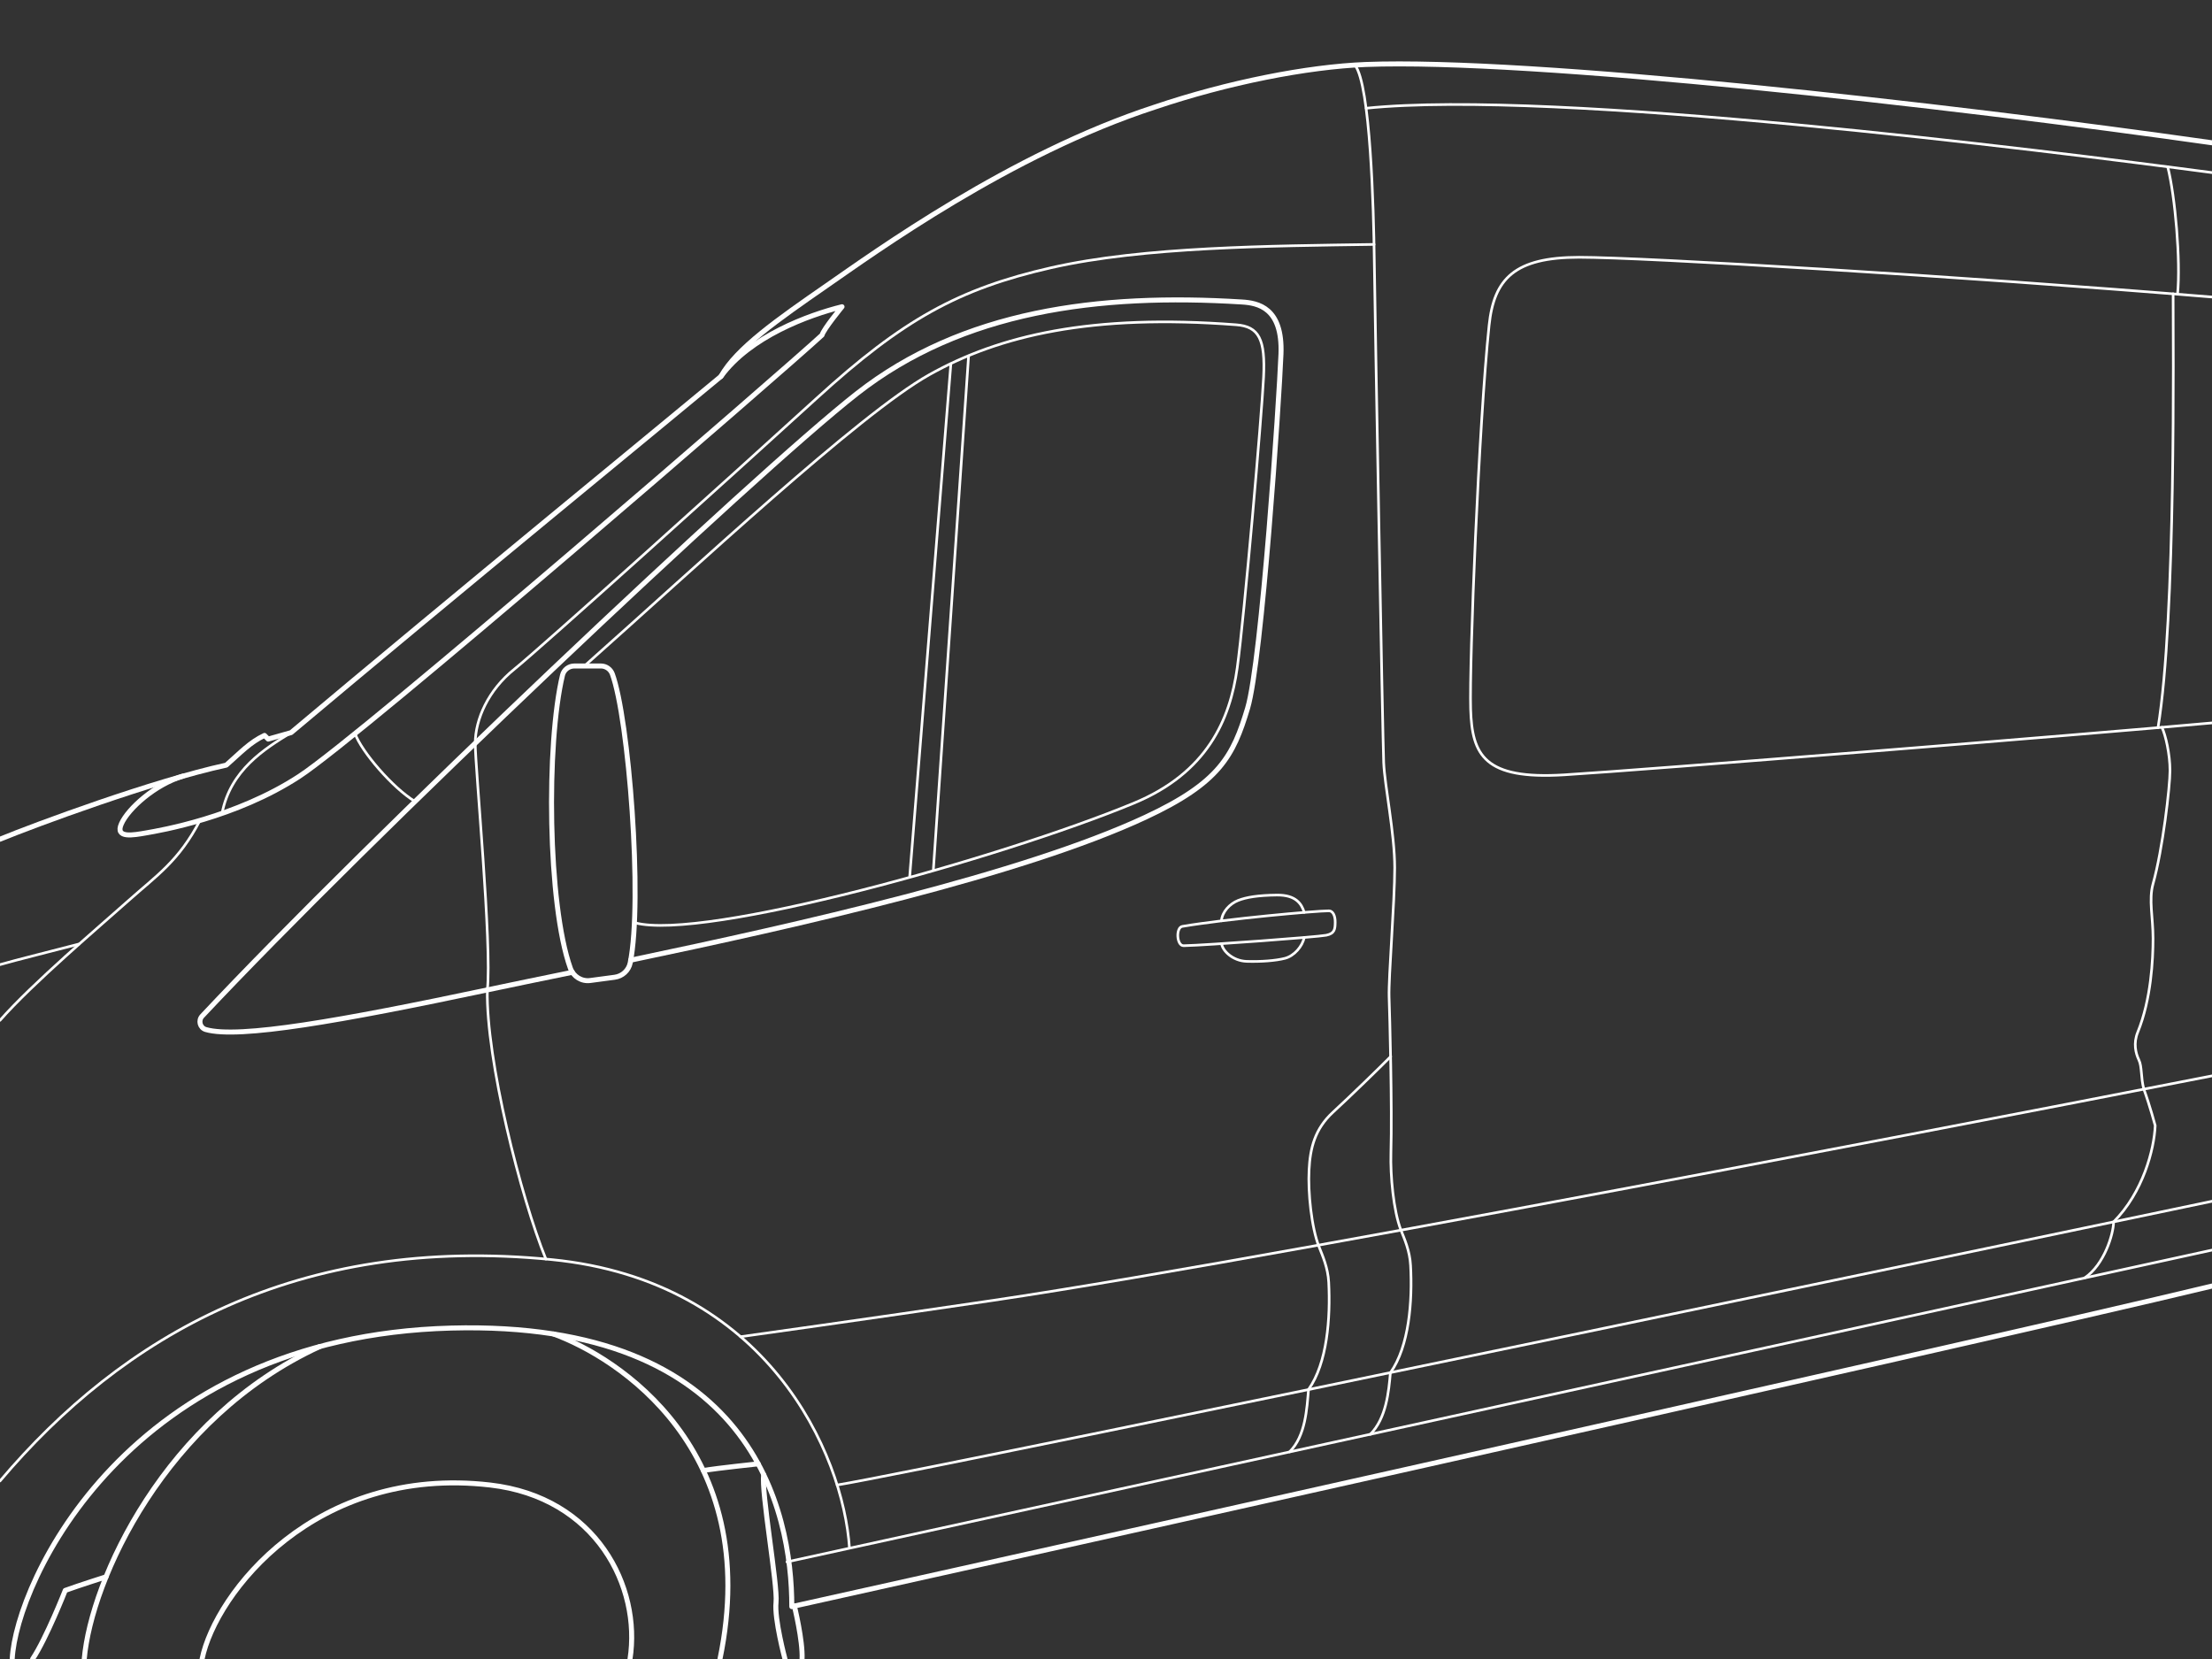 <svg xml:space="preserve" id="ftransit18-xyp1rU0h_svg__Layer_3" x="0" y="0" style="enable-background:new 0 0 2048 1536" version="1.1" viewBox="0 0 2048 1536" xmlns="http://www.w3.org/2000/svg"><rect x="0" y="0" width="2048" height="1536" fill="#333333" stroke="none"/><style>.ftransit18-xyp1rU0h_svg__st0,.ftransit18-xyp1rU0h_svg__st1{fill:none;stroke:#fff;stroke-width:4.618;stroke-linecap:round;stroke-linejoin:round;stroke-miterlimit:10}.ftransit18-xyp1rU0h_svg__st1{stroke-width:2.427}</style><path d="M0 777c32.3-13.3 142.2-54 209.5-68.6 13.1-11.5 21.9-21.2 35.4-27.5l3.4 3.4 21.2-6c149-125.3 354.5-293.5 398-329.8 14.3-25.9 52.8-52.8 97.4-83.7s170.6-122.2 304.4-165.7c67.1-22.7 141-37.3 195.1-39.4 152.7-5.8 533.8 37 783.6 72.5M11.3 1536c3.7-71.1 106.9-298.4 406.5-306.4 279.2-7.4 315.3 169.3 315.3 257.9 0 0 1085.3-241.4 1314.9-296.8" class="ftransit18-xyp1rU0h_svg__st0"/><path d="M707.1 1365.5c-2.6 14.4 13.1 102.7 11.4 118-1.7 15.3 8.3 52.6 8.3 52.6m8.7-49.1s7.9 32.1 7.1 49M169.3 718.6c-25.7 7.6-50.7 30.1-56.9 44.1-6.2 13.9 11.1 10.5 23.2 8.4s82.9-14 141.6-52.4 449.3-376.4 483.9-408.5c1.4-5.4 18.5-26.2 18.5-26.2-31.2 7.7-85.2 27.6-112.2 64.6M583.9 889c154.7-32.4 362.6-79.2 476.5-132.3 68.7-32 81.4-56.6 94.7-101 13.2-44.4 29.2-284.8 30.9-327.9 1.7-43.1-21.5-47.3-36.2-48.2-133-8.3-258.7 8.3-356.3 84.7-96.3 75.4-452.7 412.7-606.3 576.4-3.9 4.1-2.1 10.9 3.3 12.5 30.3 8.8 125.6-8.1 260.7-36.7 22-4.7 48.7-10.1 78.7-16.3" class="ftransit18-xyp1rU0h_svg__st0"/><path d="M531.8 616.6h24.5c4.7 0 8.9 2.9 10.6 7.3 15.2 41.1 28.3 209.4 16.6 267.5-1.4 7.1-7.3 12.5-14.5 13.4l-22.5 3c-8 1.1-15.6-3.6-18.4-11.3-21.1-59-22.5-208.1-7.3-271.4 1.2-5 5.8-8.5 11-8.5z" class="ftransit18-xyp1rU0h_svg__st0"/><path d="M541.1 616.6C642.6 526.5 795.3 383.5 860.3 347s150.4-56.6 284.3-46.3c21.1 1.6 27 13.5 25.3 48.5-1.7 35-17.8 221.3-24.4 269.1-6.6 47.8-27.7 97.2-95.9 125.4C927 794.4 651.6 871.4 588 854.4m292.4-517.9-38.2 475.7m21.9-6.1 32.7-476.9M0 1371.2c113.5-134.2 274.8-228.3 510.7-205 199.7 19.7 270 179.6 275.8 267.2m-57.9 12.7L2048 1157.4" class="ftransit18-xyp1rU0h_svg__st1"/><path d="M685.7 1237.6s114.1-15.9 233.6-33.6C1203.1 1162 2048 996.1 2048 996.1M775.1 1374.9c88.6-14.4 1272.9-262.7 1272.9-262.7" class="ftransit18-xyp1rU0h_svg__st1"/><path d="M1254.5 60.3c14.3 18.2 17.3 132.8 17.9 180.9.6 48.1 7.8 443.8 8.7 465 .9 21.2 10.2 65.7 10.2 97.2s-5.8 101.9-5.2 119.6c.6 17.7 2.9 101 1.7 144.7-.6 20.5 2.3 53.5 9.3 71.3 3.1 7.8 8.2 19.1 8.9 32.7 1.8 33-1.3 74.8-18.7 99.3-1.5 17.4-3.8 42.2-18.6 57" class="ftransit18-xyp1rU0h_svg__st1"/><path d="M1194 1344.2c14.9-14.8 16-40.3 17.5-57.7 17.4-24.5 20.4-66.3 18.7-99.3-.7-13.5-5.8-24.8-8.9-32.7-7.1-17.8-10.4-50.8-9.3-71.3 1-20.2 5.3-37.9 22.1-53.4s42.8-40.8 53.5-51.6m-15.4-751.9c-95.1 1.4-213.5 2.1-299.1 21.6S835.9 296 756.5 368.4s-255.9 231.5-280.1 251C452 638.9 440.1 666 440 688.1c-.1 22.1 15.7 188.2 11.2 228.4-1.3 64.4 31 192.3 54.2 249.2M328.7 679.2c6.1 16.7 34.6 50.1 55.6 62.9m-199.1 17.4c-19.6 37.8-40.3 51.2-66.3 74.4S30 910.5 0 944.7" class="ftransit18-xyp1rU0h_svg__st1"/><path d="M0 893.1c13.4-3.9 52.3-13.6 73.3-19.1m196.2-195.7c-24.4 14.9-56.2 34.7-63.9 74.7M2048 275c-235.7-19.5-526-36.8-585.9-36.8s-78.9 19.9-83.4 63c-9.5 90.7-18.4 312.4-17.1 355.3 1.3 42.9 12.8 65.4 86.5 60.9s480.3-37.2 600-48.1m-.1-509.5c-159.1-21.1-608.3-77.5-783.1-59.6" class="ftransit18-xyp1rU0h_svg__st1"/><path d="M2007 154.5c6.9 27.2 12.1 87 9.1 117.9m-4.1-.4c0 44.5 2.8 300.3-14 401.7m3.6-.3c3.4 6.9 7.5 25 7.5 40s-6.7 72.8-15.7 104.9c-4.1 14.6 0 31.1 0 50.6s-1.7 56.2-14.2 86.9c-4.1 10.1-1.9 19.3 1.1 25.6 3 6.2 1.7 16.5 4.6 27 5.6 15.4 10.5 33.7 10.5 33.7-.9 22.1-11.3 61.9-38.5 89.2-.2 11.6-8.7 39.5-26.7 51.8" class="ftransit18-xyp1rU0h_svg__st1"/><path d="M78 1536c6.4-73.2 74.4-223.2 218.1-289.3m216.4-11.6c58.6 21.3 194.3 106.7 154.1 300.9" class="ftransit18-xyp1rU0h_svg__st0"/><path d="M30.2 1536c12.7-19 30.2-63.5 30.2-63.5 12.3-4.5 37.8-12.6 37.8-12.6m553-98.5c13.5-2.1 50.8-6.1 50.8-6.1M187.1 1536c12.5-61 105-179.7 266.6-161.1 98.5 11.3 140 94.4 129.6 161.1" class="ftransit18-xyp1rU0h_svg__st0"/><path d="M1094.7 857.7c41.4-7 123.6-14.4 135.7-14.4 3.7 0 5.9 4.6 5.8 10.6-.1 6.1-.3 10.4-8.3 12-8.1 1.6-109.9 9.2-132 9.7-6.6.1-7.4-16.9-1.2-17.9z" class="ftransit18-xyp1rU0h_svg__st1"/><path d="M1131 873.7c.8 6.4 10.2 16 23.3 16.4 13.1.4 26.7-.6 35.3-2.8 8.6-2.2 16.3-11.1 17.9-19.3m0-23.3c-2.4-8-7.8-16.2-25.3-16s-28.3 2-35.9 5c-7.6 3-14.8 10.5-15.4 18.8" class="ftransit18-xyp1rU0h_svg__st1"/></svg>